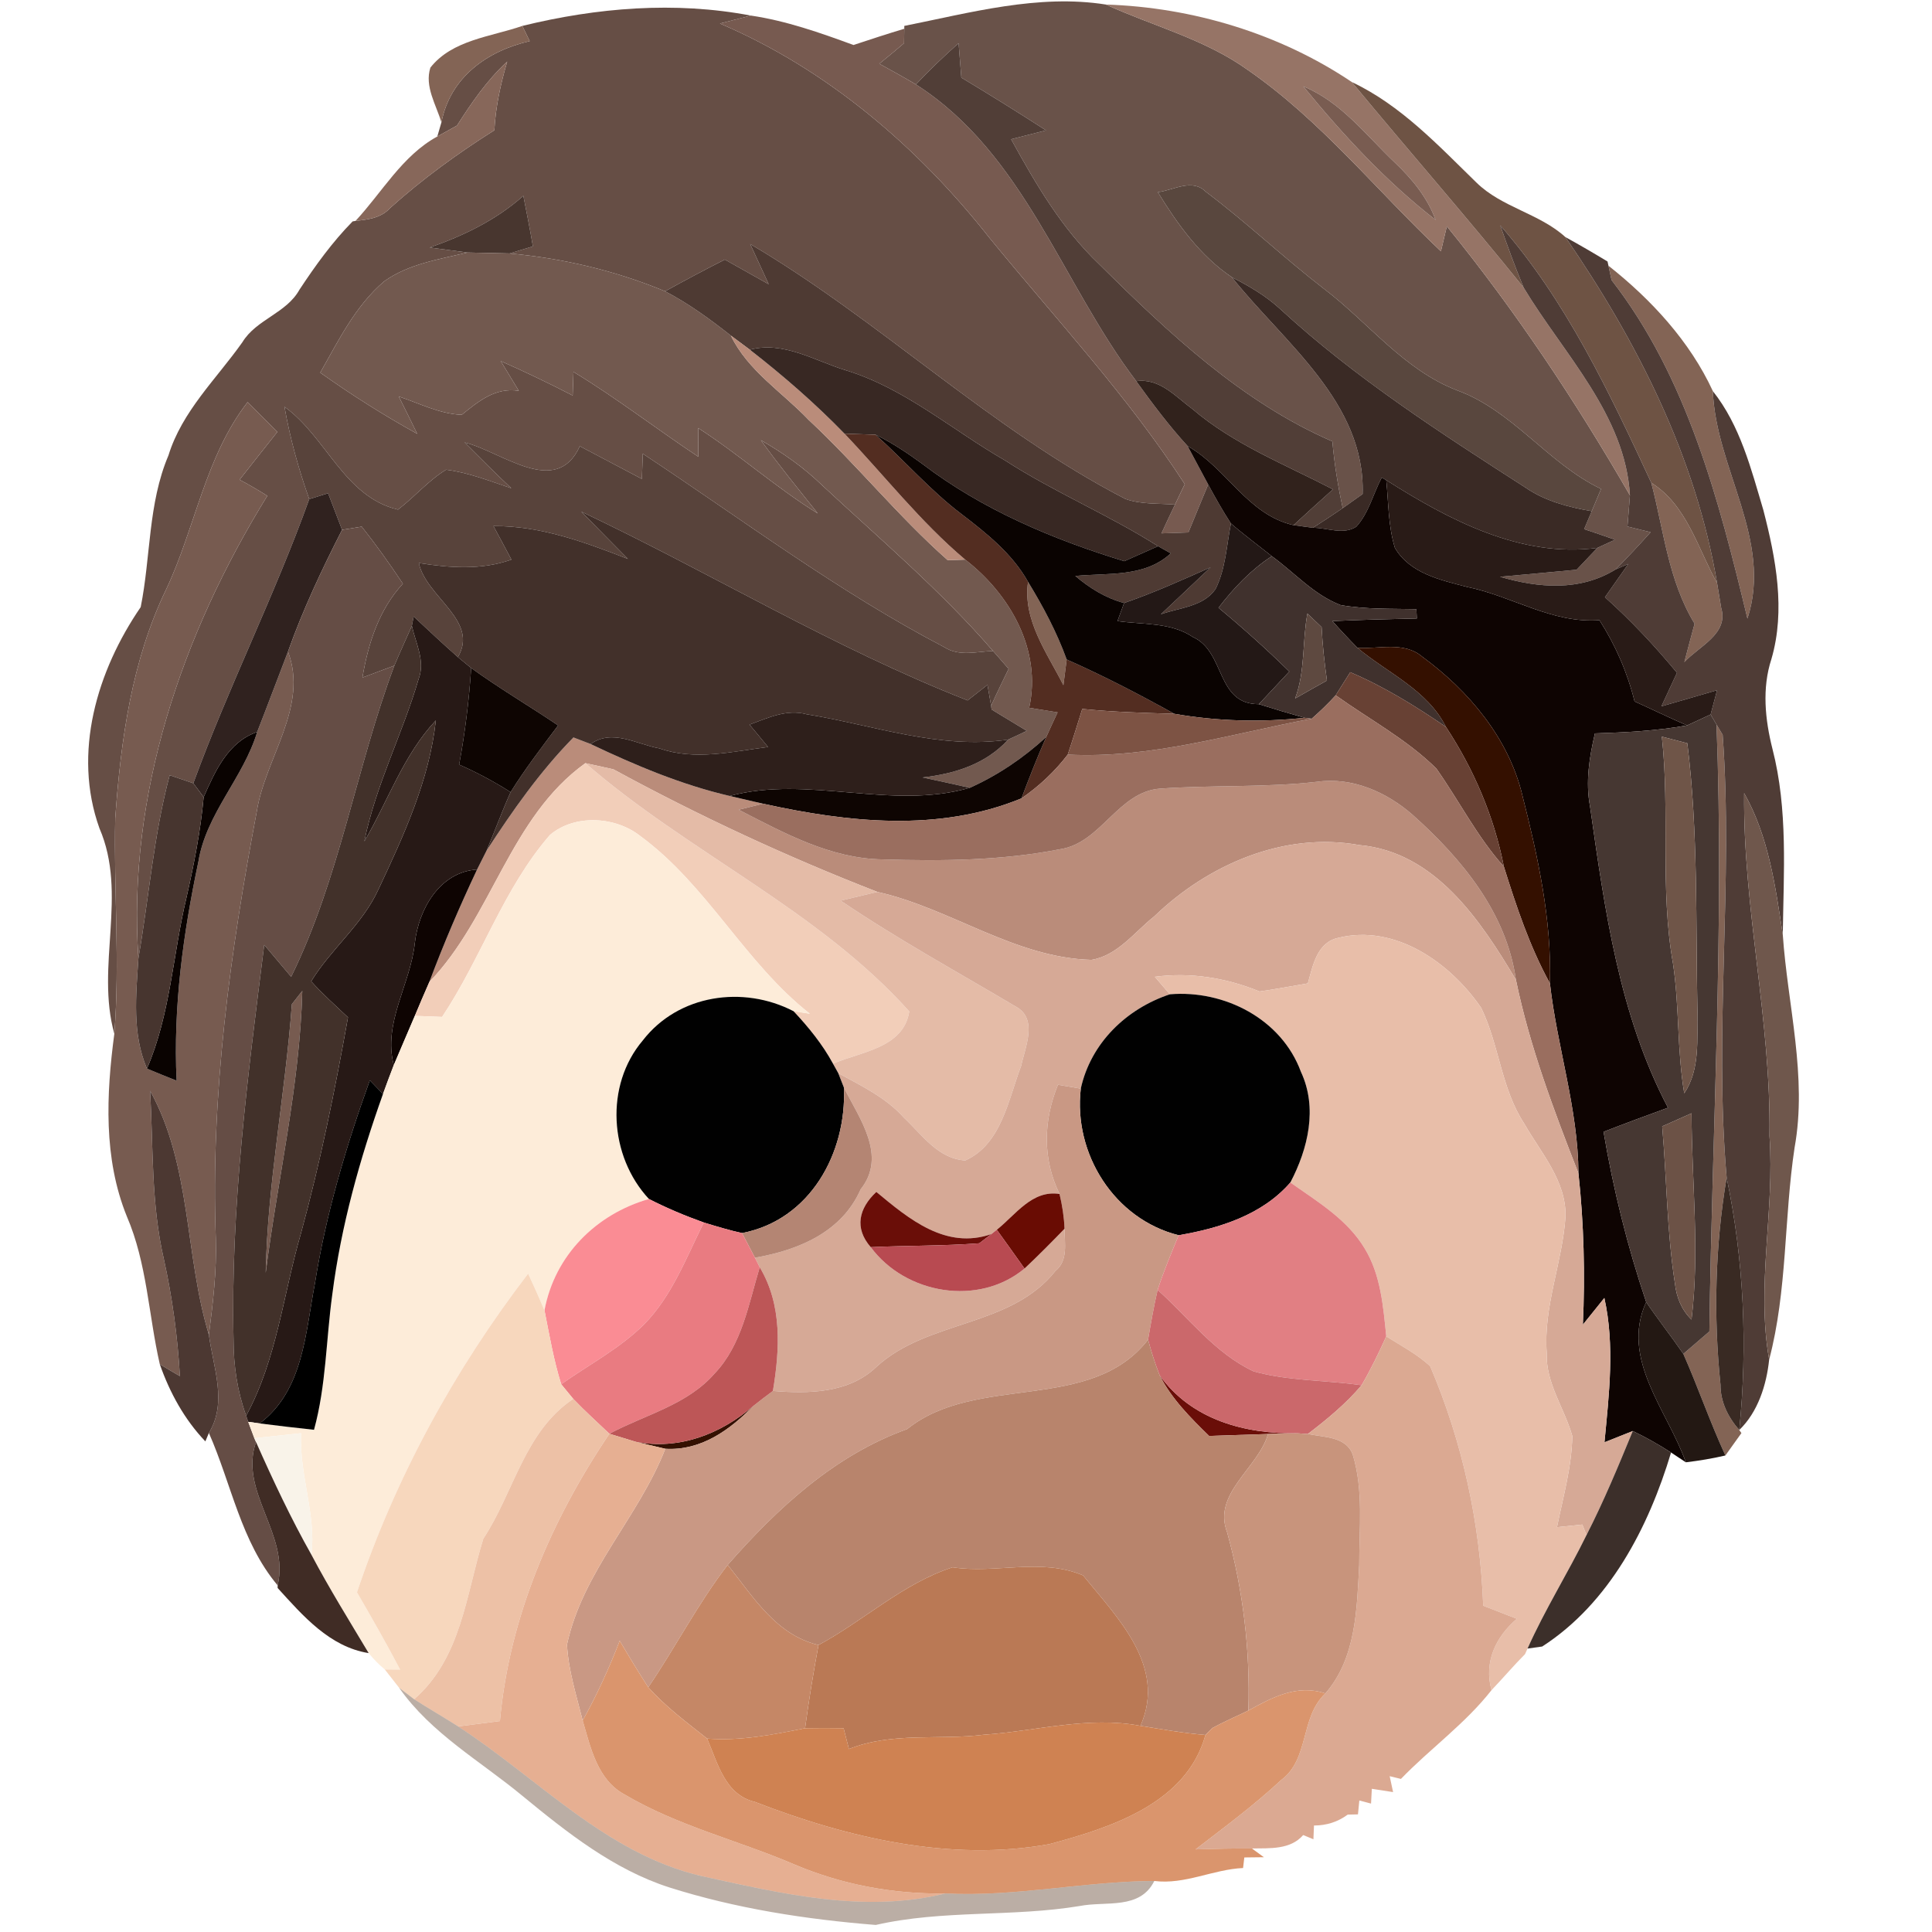 <?xml version="1.0" encoding="UTF-8" ?>
<!DOCTYPE svg PUBLIC "-//W3C//DTD SVG 1.1//EN" "http://www.w3.org/Graphics/SVG/1.1/DTD/svg11.dtd">
<svg width="170pt" height="170pt" viewBox="0 0 170 170" version="1.1" xmlns="http://www.w3.org/2000/svg">
<g id="#664e45ff">
<path fill="#664e45" opacity="1.00" d=" M 45.96 2.28 C 52.52 0.67 59.40 0.10 66.07 1.37 C 65.39 1.54 64.03 1.90 63.35 2.07 C 72.79 6.10 80.78 12.94 87.09 20.96 C 92.91 28.08 99.25 34.87 104.25 42.60 C 104.03 43.05 103.60 43.95 103.39 44.40 C 101.93 44.28 100.41 44.40 99.02 43.90 C 87.14 37.76 77.47 28.23 66.01 21.47 C 66.55 22.65 67.10 23.83 67.64 25.01 C 66.36 24.29 65.07 23.57 63.78 22.84 C 62.01 23.74 60.26 24.67 58.52 25.63 C 54.17 23.82 49.53 22.73 44.84 22.30 C 45.35 22.15 46.37 21.83 46.89 21.68 C 46.64 20.19 46.34 18.71 46.05 17.23 C 43.67 19.35 40.80 20.74 37.81 21.78 C 38.65 21.89 40.31 22.11 41.14 22.22 C 38.64 22.82 35.95 23.22 33.81 24.75 C 31.28 26.90 29.79 29.95 28.18 32.79 C 30.92 34.74 33.77 36.54 36.71 38.17 C 36.17 37.07 35.64 35.98 35.09 34.89 C 36.91 35.49 38.68 36.42 40.63 36.50 C 42.10 35.31 43.60 34.06 45.65 34.39 C 45.11 33.51 44.58 32.64 44.06 31.77 C 46.20 32.71 48.31 33.73 50.39 34.80 C 50.41 34.28 50.44 33.24 50.46 32.72 C 54.25 35.02 57.76 37.74 61.45 40.19 C 61.45 39.56 61.44 38.30 61.43 37.66 C 65.06 40.00 68.29 42.91 71.96 45.18 C 70.27 43.05 68.53 40.94 66.95 38.73 C 68.88 39.84 70.71 41.12 72.31 42.67 C 77.43 47.44 82.80 51.98 87.38 57.28 C 85.95 57.33 84.40 57.79 83.10 56.95 C 73.76 52.07 65.33 45.72 56.56 39.92 C 56.54 40.48 56.50 41.59 56.48 42.14 C 54.66 41.18 52.84 40.22 51.02 39.26 C 48.94 43.85 44.14 39.73 40.88 38.93 C 42.23 40.29 43.59 41.64 44.99 42.96 C 43.10 42.33 41.23 41.58 39.25 41.33 C 37.68 42.29 36.48 43.73 35.02 44.84 C 30.28 43.72 28.72 38.44 25.03 35.79 C 25.52 38.56 26.27 41.27 27.21 43.92 C 24.17 52.39 20.10 60.46 17.01 68.92 C 16.49 68.74 15.45 68.39 14.93 68.21 C 13.52 73.49 13.11 78.95 12.18 84.32 C 11.19 69.91 16.02 55.77 23.52 43.63 C 22.73 43.13 21.91 42.65 21.08 42.21 C 22.19 40.81 23.29 39.40 24.40 38.01 C 23.53 37.13 22.66 36.25 21.79 35.38 C 18.05 40.20 17.19 46.42 14.63 51.84 C 11.59 58.12 10.63 65.12 10.14 72.00 C 10.00 78.32 10.56 84.65 10.06 90.96 C 8.40 85.02 11.26 78.68 8.75 72.88 C 6.37 66.25 8.54 59.02 12.38 53.42 C 13.27 49.02 13.02 44.31 14.82 40.08 C 16.02 36.18 19.04 33.35 21.33 30.11 C 22.55 28.10 25.20 27.57 26.35 25.49 C 27.75 23.37 29.24 21.30 31.03 19.48 L 31.28 19.44 C 32.37 19.32 33.53 19.19 34.32 18.31 C 37.17 15.75 40.27 13.50 43.50 11.46 C 43.61 9.40 44.05 7.39 44.63 5.42 C 42.86 7.05 41.50 9.03 40.21 11.05 C 39.78 11.29 38.92 11.77 38.48 12.01 C 38.57 11.70 38.75 11.08 38.84 10.77 C 39.62 6.80 42.86 4.48 46.61 3.62 C 46.44 3.28 46.12 2.62 45.96 2.28 Z" />
</g>
<g id="#695249ff">
<path fill="#695249" opacity="1.00" d=" M 79.57 2.28 C 85.38 1.12 91.37 -0.54 97.31 0.40 C 101.47 2.30 106.03 3.45 109.79 6.15 C 116.23 10.60 121.14 16.78 126.79 22.11 C 126.92 21.56 127.18 20.46 127.31 19.91 C 133.35 27.34 138.64 35.30 143.42 43.58 C 143.36 44.50 143.27 45.41 143.20 46.33 C 143.71 46.46 144.73 46.71 145.24 46.83 C 144.24 47.94 143.22 49.04 142.17 50.10 C 139.03 52.04 135.39 51.75 131.99 50.75 C 134.24 50.54 136.49 50.35 138.73 50.13 C 139.19 49.65 140.10 48.69 140.55 48.21 C 140.94 48.03 141.72 47.67 142.11 47.49 C 141.21 47.17 140.30 46.86 139.39 46.56 C 139.56 46.17 139.89 45.38 140.06 44.98 C 140.33 44.33 140.61 43.67 140.88 43.02 C 136.20 40.78 133.14 36.15 128.22 34.35 C 123.51 32.54 120.39 28.36 116.47 25.39 C 112.93 22.66 109.68 19.56 106.11 16.88 C 104.90 15.66 103.27 16.74 101.88 16.91 C 103.62 19.74 105.60 22.51 108.40 24.40 C 112.97 30.14 120.15 35.41 119.90 43.47 C 119.46 43.78 118.59 44.40 118.15 44.71 C 117.73 42.77 117.41 40.81 117.24 38.84 C 109.29 35.40 102.80 29.28 96.71 23.24 C 93.43 20.12 91.13 16.18 88.97 12.25 C 89.73 12.06 91.27 11.67 92.04 11.47 C 89.58 9.88 87.10 8.34 84.59 6.83 C 84.51 5.82 84.43 4.81 84.35 3.80 C 83.04 4.96 81.79 6.16 80.59 7.43 C 79.53 6.79 78.44 6.21 77.37 5.61 C 78.10 5.02 78.83 4.42 79.55 3.80 C 79.56 3.49 79.56 2.85 79.57 2.53 L 79.57 2.28 Z" />
</g>
<g id="#967466ff">
<path fill="#967466" opacity="1.00" d=" M 97.31 0.40 C 104.92 0.64 112.62 2.96 118.95 7.22 C 123.96 13.28 129.14 19.19 134.07 25.31 C 137.56 31.12 143.01 36.50 143.42 43.58 C 138.64 35.30 133.35 27.34 127.31 19.91 C 127.18 20.46 126.92 21.56 126.79 22.11 C 121.14 16.78 116.23 10.60 109.79 6.15 C 106.03 3.45 101.47 2.30 97.31 0.40 M 114.68 7.60 C 118.17 11.86 121.97 15.98 126.32 19.35 C 125.59 17.36 124.24 15.73 122.72 14.29 C 120.19 11.89 118.00 8.96 114.68 7.60 Z" />
</g>
<g id="#836455ff">
<path fill="#836455" opacity="1.00" d=" M 37.87 5.95 C 39.80 3.50 43.20 3.24 45.96 2.28 C 46.12 2.62 46.44 3.28 46.61 3.62 C 42.86 4.48 39.62 6.80 38.84 10.77 C 38.38 9.22 37.34 7.61 37.87 5.95 Z" />
<path fill="#836455" opacity="1.00" d=" M 141.80 24.64 C 141.73 24.32 141.59 23.69 141.53 23.38 C 145.29 26.35 148.70 30.04 150.72 34.42 C 150.97 41.22 156.01 47.54 153.76 54.43 C 151.25 44.02 148.49 33.26 141.80 24.64 Z" />
<path fill="#836455" opacity="1.00" d=" M 145.30 42.48 C 148.43 44.45 149.38 48.24 151.09 51.31 C 151.18 51.85 151.36 52.94 151.45 53.49 C 152.13 55.78 149.49 56.86 148.21 58.26 C 148.50 57.13 148.81 56.00 149.11 54.88 C 146.80 51.09 146.40 46.67 145.30 42.48 Z" />
<path fill="#836455" opacity="1.00" d=" M 93.57 60.29 C 92.13 57.44 89.98 54.56 90.46 51.20 C 91.79 53.37 92.99 55.63 93.86 58.03 C 93.79 58.59 93.64 59.72 93.57 60.29 Z" />
<path fill="#836455" opacity="1.00" d=" M 151.04 63.76 L 151.58 64.66 C 152.53 77.63 150.80 90.65 151.93 103.61 C 150.92 109.64 150.76 115.76 151.39 121.84 C 151.38 123.36 152.06 124.71 153.04 125.83 L 153.23 126.10 C 152.88 126.59 152.17 127.58 151.82 128.07 C 150.47 125.14 149.42 122.08 148.12 119.13 C 148.88 118.47 149.65 117.81 150.41 117.16 C 150.65 99.35 151.72 81.57 151.04 63.76 Z" />
</g>
<g id="#775a50ff">
<path fill="#775a50" opacity="1.00" d=" M 63.35 2.07 C 64.03 1.90 65.39 1.54 66.07 1.37 C 69.18 1.83 72.16 2.88 75.10 3.96 C 76.58 3.47 78.07 2.98 79.57 2.53 C 79.56 2.85 79.56 3.49 79.55 3.80 C 78.83 4.42 78.10 5.02 77.37 5.61 C 78.44 6.21 79.53 6.79 80.59 7.43 C 90.12 13.52 93.44 24.93 99.98 33.54 C 101.40 35.51 102.86 37.46 104.50 39.25 C 105.10 40.38 105.70 41.50 106.31 42.63 C 105.73 44.04 105.14 45.44 104.57 46.85 C 103.98 46.87 102.79 46.91 102.20 46.93 C 102.59 46.08 102.98 45.24 103.39 44.40 C 103.60 43.95 104.03 43.05 104.25 42.60 C 99.25 34.87 92.91 28.08 87.09 20.96 C 80.78 12.94 72.79 6.10 63.35 2.07 Z" />
</g>
<g id="#513e37ff">
<path fill="#513e37" opacity="1.00" d=" M 80.59 7.43 C 81.79 6.16 83.04 4.96 84.35 3.80 C 84.43 4.81 84.51 5.82 84.59 6.83 C 87.10 8.34 89.58 9.88 92.04 11.47 C 91.27 11.67 89.73 12.06 88.97 12.25 C 91.13 16.18 93.43 20.12 96.71 23.24 C 102.80 29.28 109.29 35.40 117.24 38.84 C 117.41 40.81 117.73 42.77 118.15 44.71 C 117.29 45.30 116.41 45.88 115.53 46.44 C 115.10 46.38 114.24 46.26 113.82 46.21 C 114.97 45.15 116.12 44.10 117.29 43.06 C 113.08 40.87 108.57 39.11 104.92 35.99 C 103.44 34.90 102.04 33.25 99.98 33.54 C 93.44 24.93 90.12 13.52 80.59 7.43 Z" />
</g>
<g id="#87675afc">
<path fill="#87675a" opacity="1.00" d=" M 40.21 11.05 C 41.50 9.03 42.86 7.05 44.63 5.42 C 44.05 7.39 43.61 9.40 43.50 11.46 C 40.27 13.50 37.17 15.75 34.32 18.31 C 33.53 19.19 32.37 19.32 31.28 19.44 C 33.62 16.93 35.39 13.70 38.48 12.01 C 38.92 11.77 39.78 11.29 40.21 11.05 Z" />
</g>
<g id="#795c51ff">
<path fill="#795c51" opacity="1.00" d=" M 114.68 7.60 C 118.00 8.96 120.19 11.89 122.72 14.29 C 124.24 15.73 125.59 17.36 126.32 19.35 C 121.97 15.98 118.17 11.86 114.68 7.60 Z" />
</g>
<g id="#6e5344ff">
<path fill="#6e5344" opacity="1.00" d=" M 118.95 7.22 C 123.27 9.26 126.56 12.80 129.92 16.07 C 132.14 18.25 135.45 18.78 137.74 20.86 C 144.05 30.03 149.23 40.23 151.09 51.31 C 149.38 48.24 148.43 44.45 145.30 42.48 C 141.62 34.55 137.81 26.45 132.01 19.83 C 132.65 21.67 133.32 23.51 134.07 25.31 C 129.14 19.19 123.96 13.28 118.95 7.22 Z" />
</g>
<g id="#59473eff">
<path fill="#59473e" opacity="1.00" d=" M 101.88 16.91 C 103.27 16.74 104.90 15.66 106.11 16.88 C 109.68 19.56 112.93 22.66 116.47 25.39 C 120.39 28.36 123.51 32.54 128.22 34.35 C 133.14 36.15 136.20 40.78 140.88 43.02 C 140.61 43.67 140.33 44.33 140.06 44.98 C 138.02 44.63 135.97 44.10 134.24 42.91 C 126.78 38.11 119.25 33.27 112.70 27.24 C 111.43 26.06 109.94 25.18 108.40 24.40 C 105.60 22.51 103.62 19.74 101.88 16.91 Z" />
</g>
<g id="#48362fff">
<path fill="#48362f" opacity="1.00" d=" M 37.81 21.78 C 40.80 20.74 43.67 19.35 46.05 17.23 C 46.34 18.71 46.64 20.19 46.89 21.68 C 46.37 21.83 45.35 22.15 44.84 22.30 C 43.61 22.28 42.37 22.25 41.14 22.22 C 40.31 22.11 38.65 21.89 37.81 21.78 Z" />
</g>
<g id="#4f3c36ff">
<path fill="#4f3c36" opacity="1.00" d=" M 132.01 19.83 C 137.81 26.45 141.62 34.55 145.30 42.48 C 146.40 46.67 146.80 51.09 149.11 54.88 C 148.81 56.00 148.50 57.13 148.21 58.26 C 149.49 56.86 152.13 55.78 151.45 53.49 C 151.36 52.94 151.18 51.85 151.09 51.31 C 149.23 40.23 144.05 30.03 137.74 20.86 C 138.99 21.55 140.23 22.27 141.45 23.01 L 141.53 23.38 C 141.59 23.69 141.73 24.32 141.80 24.64 C 148.49 33.26 151.25 44.02 153.76 54.43 C 156.01 47.54 150.97 41.22 150.72 34.42 C 153.12 37.44 154.08 41.25 155.16 44.88 C 156.26 49.13 157.13 53.68 155.87 57.99 C 155.03 60.56 155.31 63.31 155.96 65.89 C 157.34 71.23 156.94 76.79 156.87 82.24 C 156.22 77.99 155.63 73.60 153.47 69.79 C 153.36 79.90 155.85 89.83 155.70 99.95 C 156.17 106.52 154.52 113.10 155.67 119.64 C 155.44 121.85 154.69 124.24 153.04 125.83 C 153.79 118.43 153.45 110.89 151.93 103.61 C 150.80 90.65 152.53 77.63 151.58 64.66 L 151.04 63.76 C 150.91 63.54 150.65 63.09 150.52 62.87 C 150.66 62.34 150.95 61.27 151.09 60.73 C 149.46 61.21 147.83 61.68 146.19 62.15 C 146.64 61.17 147.10 60.19 147.56 59.20 C 145.61 56.84 143.51 54.60 141.22 52.55 C 141.91 51.58 142.59 50.60 143.28 49.62 L 142.17 50.10 C 143.22 49.04 144.24 47.94 145.24 46.83 C 144.73 46.71 143.71 46.46 143.20 46.33 C 143.27 45.41 143.36 44.50 143.42 43.58 C 143.01 36.50 137.56 31.12 134.07 25.31 C 133.32 23.51 132.65 21.67 132.01 19.83 Z" />
</g>
<g id="#72594fff">
<path fill="#72594f" opacity="1.00" d=" M 41.14 22.22 C 42.37 22.25 43.61 22.28 44.84 22.30 C 49.53 22.73 54.17 23.82 58.52 25.63 C 60.60 26.71 62.48 28.09 64.31 29.53 C 65.81 32.63 68.85 34.52 71.16 36.95 C 75.40 40.90 79.05 45.45 83.39 49.29 L 84.93 49.24 C 88.87 52.29 91.68 57.19 90.56 62.28 C 91.39 62.41 92.22 62.54 93.06 62.68 C 92.72 63.40 92.39 64.12 92.06 64.85 C 90.07 66.68 87.81 68.21 85.34 69.32 C 83.95 69.01 82.57 68.70 81.18 68.41 C 84.00 68.09 86.74 67.24 88.71 65.08 C 89.12 64.89 89.94 64.51 90.35 64.31 C 89.32 63.68 88.28 63.06 87.25 62.43 L 87.21 62.10 C 87.70 61.00 88.23 59.93 88.75 58.85 C 88.29 58.32 87.84 57.80 87.38 57.28 C 82.80 51.98 77.43 47.44 72.31 42.67 C 70.71 41.12 68.88 39.84 66.95 38.73 C 68.53 40.94 70.27 43.05 71.96 45.18 C 68.29 42.91 65.06 40.00 61.43 37.66 C 61.44 38.30 61.45 39.56 61.45 40.19 C 57.76 37.74 54.25 35.02 50.46 32.72 C 50.44 33.24 50.41 34.28 50.39 34.80 C 48.31 33.73 46.20 32.71 44.06 31.77 C 44.58 32.64 45.11 33.51 45.65 34.39 C 43.60 34.06 42.10 35.31 40.63 36.50 C 38.68 36.42 36.91 35.49 35.09 34.89 C 35.64 35.98 36.17 37.07 36.71 38.17 C 33.77 36.54 30.92 34.74 28.18 32.79 C 29.79 29.95 31.28 26.90 33.81 24.75 C 35.95 23.22 38.64 22.82 41.14 22.22 Z" />
</g>
<g id="#4e3a33ff">
<path fill="#4e3a33" opacity="1.00" d=" M 66.01 21.47 C 77.47 28.23 87.14 37.76 99.02 43.90 C 100.41 44.40 101.93 44.28 103.39 44.40 C 102.98 45.24 102.59 46.08 102.20 46.93 C 102.79 46.91 103.98 46.87 104.57 46.85 C 105.14 45.44 105.73 44.04 106.31 42.63 C 106.94 43.80 107.59 44.95 108.31 46.06 C 107.93 47.99 107.85 50.04 106.96 51.83 C 105.88 53.39 103.80 53.46 102.15 54.05 C 103.61 52.67 105.07 51.30 106.52 49.92 C 104.01 51.04 101.50 52.17 98.91 53.06 C 97.29 52.63 95.88 51.75 94.62 50.68 C 97.50 50.40 100.72 50.82 103.02 48.69 C 102.74 48.53 102.18 48.22 101.90 48.06 C 97.55 45.30 92.76 43.31 88.43 40.51 C 83.78 37.84 79.63 34.17 74.42 32.58 C 71.67 31.74 68.95 29.99 65.98 30.77 C 65.56 30.46 64.73 29.84 64.31 29.53 C 62.48 28.09 60.60 26.71 58.52 25.63 C 60.26 24.67 62.01 23.74 63.78 22.84 C 65.07 23.57 66.36 24.29 67.64 25.01 C 67.10 23.83 66.55 22.65 66.01 21.47 Z" />
</g>
<g id="#3a2a25ff">
<path fill="#3a2a25" opacity="1.00" d=" M 108.40 24.40 C 109.94 25.18 111.43 26.06 112.70 27.24 C 119.25 33.27 126.78 38.11 134.24 42.91 C 135.97 44.10 138.02 44.63 140.06 44.98 C 139.89 45.38 139.56 46.17 139.39 46.56 C 140.30 46.86 141.21 47.17 142.11 47.49 C 141.72 47.67 140.94 48.03 140.55 48.21 C 133.83 49.11 127.48 45.74 121.98 42.25 L 121.58 42.02 C 120.83 43.45 120.45 45.12 119.35 46.34 C 118.21 47.10 116.78 46.43 115.53 46.44 C 116.41 45.88 117.29 45.30 118.15 44.71 C 118.59 44.40 119.46 43.78 119.90 43.47 C 120.15 35.41 112.97 30.14 108.40 24.40 Z" />
</g>
<g id="#ba8c7aff">
<path fill="#ba8c7a" opacity="1.00" d=" M 71.16 36.95 C 68.85 34.52 65.81 32.63 64.31 29.53 C 64.73 29.84 65.56 30.46 65.98 30.77 C 68.91 33.05 71.72 35.49 74.31 38.16 C 77.84 41.86 81.00 45.93 84.93 49.24 L 83.39 49.29 C 79.05 45.45 75.40 40.90 71.16 36.95 Z" />
<path fill="#ba8c7a" opacity="1.00" d=" M 42.81 74.86 C 45.09 71.35 47.51 67.89 50.46 64.89 C 50.84 65.04 51.59 65.33 51.97 65.47 C 55.91 67.34 59.95 69.05 64.21 70.04 C 64.94 70.21 66.41 70.55 67.14 70.72 C 66.61 70.85 65.54 71.12 65.00 71.25 C 68.97 73.29 73.09 75.56 77.67 75.62 C 82.88 75.78 88.16 75.73 93.30 74.72 C 96.90 74.16 98.39 69.65 102.10 69.39 C 106.69 69.07 111.31 69.31 115.89 68.79 C 118.97 68.35 122.00 69.69 124.29 71.69 C 128.60 75.54 132.56 80.30 133.39 86.22 C 130.28 80.99 126.27 74.96 119.62 74.36 C 112.99 73.16 106.30 76.07 101.57 80.63 C 99.84 82.00 98.33 84.09 96.04 84.46 C 89.27 84.28 83.66 79.93 77.20 78.48 C 69.25 75.39 61.46 71.77 53.97 67.69 C 53.35 67.56 52.13 67.29 51.51 67.15 C 44.84 71.94 43.31 80.67 37.78 86.40 C 39.04 83.04 40.45 79.75 41.98 76.51 C 42.25 75.96 42.53 75.41 42.81 74.86 Z" />
</g>
<g id="#382823ff">
<path fill="#382823" opacity="1.00" d=" M 65.98 30.77 C 68.95 29.99 71.67 31.74 74.42 32.58 C 79.63 34.17 83.78 37.84 88.43 40.51 C 92.76 43.31 97.55 45.30 101.90 48.06 C 101.16 48.39 99.67 49.05 98.93 49.38 C 92.63 47.46 86.43 44.84 81.17 40.83 C 79.86 39.87 78.50 38.96 77.04 38.25 C 76.36 38.23 74.99 38.18 74.31 38.16 C 71.72 35.49 68.91 33.05 65.98 30.77 Z" />
</g>
<g id="#31221cff">
<path fill="#31221c" opacity="1.00" d=" M 99.98 33.54 C 102.04 33.25 103.44 34.90 104.92 35.99 C 108.57 39.11 113.08 40.87 117.29 43.06 C 116.12 44.10 114.97 45.15 113.82 46.21 C 109.75 45.28 107.93 41.18 104.50 39.25 C 102.86 37.46 101.40 35.51 99.98 33.54 Z" />
</g>
<g id="#775b50ff">
<path fill="#775b50" opacity="1.00" d=" M 14.63 51.84 C 17.19 46.42 18.05 40.20 21.79 35.38 C 22.66 36.25 23.53 37.13 24.40 38.01 C 23.29 39.40 22.19 40.81 21.08 42.21 C 21.91 42.65 22.73 43.13 23.52 43.63 C 16.02 55.77 11.19 69.91 12.18 84.32 C 11.97 87.56 11.61 90.95 12.93 94.03 C 13.80 94.40 14.67 94.74 15.54 95.09 C 15.23 88.60 16.12 82.14 17.46 75.80 C 18.15 71.58 21.41 68.45 22.63 64.41 C 23.55 62.06 24.43 59.70 25.34 57.34 C 27.17 62.18 23.35 66.68 22.60 71.37 C 20.26 83.75 18.52 96.35 18.99 108.98 C 19.08 111.82 18.74 114.64 18.38 117.45 C 16.24 110.38 16.86 102.59 13.21 95.98 C 13.49 100.93 13.29 105.94 14.42 110.80 C 15.17 114.19 15.63 117.63 15.83 121.09 C 15.38 120.83 14.50 120.31 14.06 120.04 C 13.07 115.71 12.94 111.16 11.16 107.03 C 9.09 101.92 9.35 96.31 10.06 90.96 C 10.56 84.65 10.00 78.32 10.14 72.00 C 10.63 65.12 11.59 58.12 14.63 51.84 Z" />
<path fill="#775b50" opacity="1.00" d=" M 25.68 88.36 C 25.91 88.07 26.37 87.48 26.60 87.19 C 26.38 95.54 24.43 103.73 23.38 112.00 C 23.54 104.07 25.11 96.26 25.68 88.36 Z" />
</g>
<g id="#58433bff">
<path fill="#58433b" opacity="1.00" d=" M 25.03 35.79 C 28.72 38.44 30.28 43.72 35.02 44.84 C 36.48 43.73 37.68 42.29 39.25 41.33 C 41.23 41.58 43.10 42.33 44.99 42.96 C 43.59 41.64 42.23 40.29 40.88 38.93 C 44.14 39.73 48.94 43.85 51.02 39.26 C 52.84 40.22 54.66 41.18 56.48 42.14 C 56.50 41.59 56.54 40.48 56.56 39.92 C 65.33 45.72 73.76 52.07 83.10 56.95 C 84.40 57.79 85.95 57.33 87.38 57.28 C 87.84 57.80 88.29 58.32 88.75 58.85 C 88.23 59.93 87.70 61.00 87.21 62.10 C 87.13 61.64 86.97 60.72 86.89 60.26 C 86.31 60.72 85.72 61.17 85.14 61.63 C 73.38 57.02 62.54 50.41 51.15 45.02 C 52.51 46.41 53.88 47.79 55.25 49.18 C 51.45 47.70 47.56 46.26 43.42 46.29 C 43.95 47.27 44.48 48.25 45.00 49.24 C 42.36 50.18 39.57 49.97 36.85 49.54 C 37.52 52.58 42.18 54.60 40.29 57.82 C 38.97 56.66 37.69 55.45 36.40 54.25 C 36.36 54.45 36.28 54.86 36.24 55.07 C 35.73 56.24 35.19 57.39 34.70 58.57 C 33.77 58.92 32.83 59.27 31.89 59.62 C 32.40 56.61 33.34 53.65 35.45 51.36 C 34.31 49.64 33.11 47.96 31.83 46.34 C 31.39 46.41 30.53 46.55 30.10 46.62 C 29.69 45.55 29.28 44.48 28.87 43.40 C 28.45 43.53 27.63 43.79 27.21 43.92 C 26.27 41.27 25.52 38.56 25.03 35.79 Z" />
</g>
<g id="#532d21ff">
<path fill="#532d21" opacity="1.00" d=" M 74.31 38.16 C 74.99 38.18 76.36 38.23 77.04 38.25 C 79.60 40.53 81.85 43.15 84.60 45.23 C 86.82 46.93 89.07 48.72 90.46 51.20 C 89.98 54.56 92.13 57.44 93.57 60.29 C 93.64 59.72 93.79 58.59 93.86 58.03 C 97.09 59.46 100.24 61.09 103.33 62.81 C 100.63 62.73 97.92 62.65 95.23 62.38 C 94.81 63.72 94.40 65.07 93.95 66.40 C 92.81 67.89 91.43 69.18 89.88 70.25 C 90.57 68.43 91.27 66.62 92.06 64.85 C 92.39 64.12 92.72 63.40 93.06 62.68 C 92.22 62.54 91.39 62.41 90.56 62.28 C 91.68 57.19 88.87 52.29 84.93 49.24 C 81.00 45.93 77.84 41.86 74.31 38.16 Z" />
</g>
<g id="#0a0301ff">
<path fill="#0a0301" opacity="1.00" d=" M 77.04 38.25 C 78.50 38.96 79.86 39.87 81.17 40.83 C 86.43 44.84 92.63 47.46 98.93 49.38 C 99.67 49.05 101.16 48.39 101.90 48.06 C 102.18 48.22 102.74 48.53 103.02 48.69 C 100.72 50.82 97.50 50.40 94.62 50.68 C 95.88 51.75 97.29 52.63 98.91 53.06 C 98.76 53.46 98.47 54.25 98.33 54.65 C 100.55 54.97 103.02 54.74 104.96 56.05 C 107.85 57.35 106.97 61.97 110.77 61.96 C 112.10 62.38 113.44 62.78 114.79 63.16 C 110.97 63.57 107.12 63.47 103.33 62.81 C 100.24 61.09 97.09 59.46 93.86 58.03 C 92.99 55.63 91.79 53.37 90.46 51.20 C 89.07 48.72 86.82 46.93 84.60 45.23 C 81.85 43.15 79.60 40.53 77.04 38.25 Z" />
<path fill="#0a0301" opacity="1.00" d=" M 17.92 70.14 C 18.92 67.86 20.08 65.27 22.63 64.41 C 21.41 68.45 18.15 71.58 17.46 75.80 C 16.12 82.14 15.23 88.60 15.54 95.09 C 14.67 94.74 13.80 94.40 12.93 94.03 C 15.00 89.25 15.21 83.98 16.41 78.97 C 17.07 76.06 17.65 73.12 17.92 70.14 Z" />
</g>
<g id="#0e0402ff">
<path fill="#0e0402" opacity="1.00" d=" M 104.50 39.25 C 107.93 41.18 109.75 45.28 113.82 46.21 C 114.24 46.26 115.10 46.38 115.53 46.44 C 116.78 46.43 118.21 47.10 119.35 46.34 C 120.45 45.12 120.83 43.45 121.58 42.02 L 121.98 42.25 C 122.18 44.24 122.15 46.28 122.74 48.21 C 124.06 50.46 126.77 51.04 129.11 51.65 C 133.05 52.45 136.58 54.88 140.74 54.57 C 142.15 56.77 143.20 59.18 143.83 61.72 C 145.37 62.41 146.89 63.16 148.45 63.83 C 145.77 64.31 143.05 64.45 140.34 64.53 C 139.85 66.64 139.50 68.80 139.91 70.96 C 141.20 79.99 142.46 89.29 146.77 97.47 C 144.87 98.16 142.98 98.86 141.10 99.59 C 141.96 104.67 143.20 109.68 144.85 114.57 C 142.55 119.60 146.74 124.13 148.34 128.67 L 147.04 127.81 C 145.95 127.11 144.83 126.47 143.67 125.92 C 143.05 126.17 141.80 126.66 141.18 126.91 C 141.58 122.69 142.10 118.40 141.17 114.21 C 140.70 114.80 139.75 115.98 139.28 116.56 C 139.48 112.15 139.37 107.66 138.89 103.24 C 138.86 97.56 137.01 92.13 136.38 86.53 C 136.54 80.92 135.33 75.41 133.96 70.00 C 132.76 64.97 129.25 60.79 125.14 57.78 C 123.55 56.42 121.33 57.12 119.45 57.01 C 118.69 56.24 117.96 55.46 117.24 54.65 C 119.72 54.54 122.19 54.47 124.67 54.42 C 124.66 54.22 124.64 53.81 124.63 53.60 C 122.41 53.55 120.16 53.63 117.96 53.24 C 115.62 52.35 113.91 50.39 111.91 48.94 C 110.71 47.98 109.47 47.07 108.31 46.06 C 107.59 44.95 106.94 43.80 106.31 42.63 C 105.70 41.50 105.10 40.38 104.50 39.25 Z" />
<path fill="#0e0402" opacity="1.00" d=" M 36.50 82.98 C 36.84 80.01 38.68 76.73 41.98 76.51 C 40.45 79.75 39.04 83.04 37.78 86.40 C 37.34 87.39 36.92 88.39 36.50 89.39 C 35.89 90.83 35.26 92.27 34.65 93.72 C 33.67 90.02 36.12 86.61 36.50 82.98 Z" />
</g>
<g id="#291b17ff">
<path fill="#291b17" opacity="1.00" d=" M 121.98 42.25 C 127.48 45.74 133.83 49.11 140.55 48.21 C 140.10 48.69 139.19 49.65 138.73 50.13 C 136.49 50.35 134.24 50.54 131.99 50.75 C 135.39 51.75 139.03 52.04 142.17 50.10 L 143.28 49.62 C 142.59 50.60 141.91 51.58 141.22 52.55 C 143.51 54.60 145.61 56.84 147.56 59.20 C 147.10 60.19 146.64 61.17 146.19 62.15 C 147.83 61.68 149.46 61.21 151.09 60.73 C 150.95 61.27 150.66 62.34 150.52 62.87 C 150.00 63.11 148.97 63.59 148.45 63.83 C 146.89 63.16 145.37 62.41 143.83 61.72 C 143.20 59.18 142.15 56.77 140.74 54.57 C 136.58 54.88 133.05 52.45 129.11 51.65 C 126.77 51.04 124.06 50.46 122.74 48.21 C 122.15 46.28 122.18 44.24 121.98 42.25 Z" />
</g>
<g id="#30221fff">
<path fill="#30221f" opacity="1.00" d=" M 27.21 43.92 C 27.63 43.79 28.45 43.53 28.87 43.40 C 29.28 44.48 29.69 45.55 30.10 46.62 C 28.32 50.11 26.65 53.65 25.34 57.34 C 24.43 59.70 23.55 62.06 22.63 64.41 C 20.08 65.27 18.92 67.86 17.92 70.14 C 17.69 69.83 17.24 69.23 17.01 68.92 C 20.10 60.46 24.17 52.39 27.21 43.92 Z" />
</g>
<g id="#42302aff">
<path fill="#42302a" opacity="1.00" d=" M 51.15 45.02 C 62.54 50.41 73.38 57.02 85.14 61.63 C 85.72 61.17 86.31 60.72 86.89 60.26 C 86.97 60.72 87.13 61.64 87.21 62.10 L 87.25 62.43 C 88.28 63.06 89.32 63.68 90.35 64.31 C 89.94 64.51 89.12 64.89 88.71 65.08 C 82.67 65.97 76.86 63.80 70.98 62.85 C 69.22 62.37 67.57 63.17 65.95 63.76 C 66.50 64.41 67.04 65.07 67.58 65.73 C 64.42 66.13 61.14 66.95 58.02 65.85 C 56.04 65.50 53.88 64.10 51.97 65.47 C 51.59 65.33 50.84 65.04 50.46 64.89 C 47.51 67.89 45.09 71.35 42.81 74.86 C 43.53 73.14 44.17 71.40 44.93 69.70 C 46.20 67.66 47.67 65.75 49.11 63.83 C 46.57 62.12 43.94 60.57 41.46 58.78 C 41.16 58.54 40.58 58.06 40.29 57.82 C 42.18 54.60 37.52 52.58 36.85 49.54 C 39.57 49.97 42.36 50.18 45.00 49.24 C 44.48 48.25 43.95 47.27 43.42 46.29 C 47.56 46.26 51.45 47.70 55.25 49.18 C 53.88 47.79 52.51 46.41 51.15 45.02 Z" />
</g>
<g id="#654d45ff">
<path fill="#654d45" opacity="1.00" d=" M 30.10 46.62 C 30.53 46.55 31.39 46.41 31.83 46.34 C 33.11 47.96 34.31 49.64 35.45 51.36 C 33.34 53.65 32.40 56.61 31.89 59.62 C 32.83 59.27 33.77 58.92 34.70 58.57 C 31.33 67.58 29.90 77.26 25.62 85.95 C 24.83 85.01 24.04 84.08 23.25 83.14 C 21.80 94.68 20.28 106.28 20.55 117.93 C 20.55 120.19 20.89 122.45 21.66 124.57 L 21.84 125.11 C 21.98 125.47 22.25 126.19 22.38 126.55 L 22.53 126.89 C 20.99 131.22 25.50 135.00 24.43 139.50 C 21.19 135.64 20.37 130.58 18.38 126.09 C 20.03 123.40 18.76 120.31 18.38 117.45 C 18.74 114.64 19.08 111.82 18.99 108.98 C 18.52 96.35 20.26 83.75 22.60 71.37 C 23.35 66.68 27.17 62.18 25.34 57.34 C 26.65 53.65 28.32 50.11 30.10 46.62 Z" />
</g>
<g id="#231816ff">
<path fill="#231816" opacity="1.00" d=" M 108.31 46.06 C 109.47 47.07 110.71 47.98 111.91 48.94 C 110.07 50.14 108.55 51.74 107.22 53.48 C 109.37 55.26 111.45 57.13 113.45 59.09 C 112.56 60.04 111.66 61.00 110.77 61.96 C 106.97 61.97 107.85 57.35 104.96 56.05 C 103.02 54.74 100.55 54.97 98.33 54.65 C 98.47 54.25 98.76 53.46 98.91 53.06 C 101.50 52.17 104.01 51.04 106.52 49.92 C 105.07 51.30 103.61 52.67 102.15 54.05 C 103.80 53.46 105.88 53.39 106.96 51.83 C 107.85 50.04 107.93 47.99 108.31 46.06 Z" />
</g>
<g id="#40312dff">
<path fill="#40312d" opacity="1.00" d=" M 107.22 53.48 C 108.55 51.74 110.07 50.14 111.91 48.94 C 113.91 50.39 115.62 52.35 117.96 53.24 C 120.16 53.63 122.41 53.55 124.63 53.60 C 124.64 53.81 124.66 54.22 124.67 54.42 C 122.19 54.47 119.72 54.54 117.24 54.65 C 117.96 55.46 118.69 56.24 119.45 57.01 C 122.12 59.24 125.59 60.70 127.23 63.96 C 124.56 62.14 121.80 60.42 118.81 59.15 C 118.49 59.66 117.85 60.67 117.53 61.18 C 116.87 61.91 116.16 62.59 115.42 63.24 L 114.79 63.16 C 113.44 62.78 112.10 62.38 110.77 61.96 C 111.66 61.00 112.56 60.04 113.45 59.09 C 111.45 57.13 109.37 55.26 107.22 53.48 M 115.04 53.99 C 114.58 56.47 114.86 59.07 113.96 61.46 C 114.89 60.93 115.82 60.40 116.76 59.88 C 116.54 58.32 116.37 56.75 116.29 55.18 C 115.98 54.88 115.35 54.29 115.04 53.99 Z" />
</g>
<g id="#271916ff">
<path fill="#271916" opacity="1.00" d=" M 36.40 54.25 C 37.69 55.45 38.97 56.66 40.29 57.82 C 40.58 58.06 41.16 58.54 41.46 58.78 C 41.27 61.63 40.92 64.47 40.40 67.28 C 41.97 67.97 43.48 68.78 44.93 69.70 C 44.17 71.40 43.53 73.14 42.81 74.86 C 42.53 75.41 42.25 75.96 41.98 76.51 C 38.68 76.73 36.84 80.01 36.50 82.98 C 36.12 86.61 33.67 90.02 34.65 93.72 C 34.32 94.56 34.01 95.41 33.70 96.26 C 33.41 95.96 32.83 95.36 32.54 95.06 C 30.45 100.87 28.68 106.82 27.71 112.93 C 26.87 117.27 26.71 122.34 22.85 125.25 L 21.84 125.11 L 21.66 124.57 C 24.37 119.59 24.92 113.89 26.48 108.53 C 28.19 102.27 29.48 95.90 30.62 89.52 C 29.52 88.48 28.39 87.47 27.38 86.35 C 29.12 83.50 31.88 81.36 33.29 78.28 C 35.52 73.53 37.78 68.65 38.35 63.39 C 35.49 66.44 34.15 70.47 32.06 74.03 C 33.06 69.08 35.42 64.58 36.83 59.76 C 37.44 58.17 36.58 56.60 36.24 55.07 C 36.28 54.86 36.36 54.45 36.40 54.25 Z" />
</g>
<g id="#5e4940ff">
<path fill="#5e4940" opacity="1.00" d=" M 115.04 53.99 C 115.35 54.29 115.98 54.88 116.29 55.18 C 116.37 56.75 116.54 58.32 116.76 59.88 C 115.82 60.40 114.89 60.93 113.96 61.46 C 114.86 59.07 114.58 56.47 115.04 53.99 Z" />
</g>
<g id="#42312aff">
<path fill="#42312a" opacity="1.00" d=" M 34.70 58.57 C 35.19 57.39 35.73 56.24 36.24 55.07 C 36.58 56.60 37.44 58.17 36.83 59.76 C 35.42 64.58 33.06 69.08 32.06 74.03 C 34.15 70.47 35.49 66.44 38.35 63.39 C 37.78 68.65 35.52 73.53 33.29 78.28 C 31.88 81.36 29.12 83.50 27.38 86.35 C 28.39 87.47 29.52 88.48 30.62 89.52 C 29.48 95.90 28.19 102.27 26.48 108.53 C 24.92 113.89 24.37 119.59 21.66 124.57 C 20.89 122.45 20.55 120.19 20.55 117.93 C 20.28 106.28 21.80 94.68 23.25 83.14 C 24.04 84.08 24.83 85.01 25.62 85.95 C 29.90 77.26 31.33 67.58 34.70 58.57 M 25.68 88.36 C 25.11 96.26 23.54 104.07 23.38 112.00 C 24.43 103.73 26.38 95.54 26.60 87.19 C 26.37 87.48 25.91 88.07 25.68 88.36 Z" />
</g>
<g id="#341000ff">
<path fill="#341000" opacity="1.00" d=" M 119.45 57.01 C 121.33 57.12 123.55 56.42 125.14 57.78 C 129.25 60.79 132.76 64.97 133.96 70.00 C 135.33 75.41 136.54 80.92 136.38 86.53 C 134.60 83.29 133.43 79.77 132.33 76.26 C 131.47 71.86 129.69 67.70 127.23 63.96 C 125.59 60.70 122.12 59.24 119.45 57.01 Z" />
<path fill="#341000" opacity="1.00" d=" M 55.95 126.87 C 59.78 127.60 63.41 126.19 66.29 123.71 C 64.21 125.83 61.69 127.67 58.54 127.48 C 57.89 127.33 56.60 127.02 55.95 126.87 Z" />
</g>
<g id="#0e0502ff">
<path fill="#0e0502" opacity="1.00" d=" M 41.46 58.78 C 43.94 60.57 46.57 62.12 49.11 63.83 C 47.67 65.75 46.20 67.66 44.93 69.70 C 43.48 68.78 41.97 67.97 40.40 67.28 C 40.92 64.47 41.27 61.63 41.46 58.78 Z" />
<path fill="#0e0502" opacity="1.00" d=" M 85.34 69.32 C 87.81 68.21 90.07 66.68 92.06 64.85 C 91.27 66.62 90.57 68.43 89.88 70.25 C 82.60 73.24 74.62 72.37 67.14 70.72 C 66.41 70.55 64.94 70.21 64.21 70.04 C 71.11 68.18 78.37 71.32 85.34 69.32 Z" />
</g>
<g id="#684134ff">
<path fill="#684134" opacity="1.00" d=" M 118.81 59.15 C 121.80 60.42 124.56 62.14 127.23 63.96 C 129.69 67.70 131.47 71.86 132.33 76.26 C 129.98 73.64 128.40 70.48 126.39 67.63 C 123.78 65.05 120.49 63.30 117.53 61.18 C 117.85 60.67 118.49 59.66 118.81 59.15 Z" />
</g>
<g id="#9a6e5fff">
<path fill="#9a6e5f" opacity="1.00" d=" M 115.42 63.24 C 116.16 62.59 116.87 61.91 117.53 61.18 C 120.49 63.30 123.78 65.05 126.39 67.63 C 128.40 70.48 129.98 73.64 132.33 76.26 C 133.43 79.77 134.60 83.29 136.38 86.53 C 137.01 92.13 138.86 97.56 138.89 103.24 C 136.72 97.68 134.60 92.09 133.39 86.22 C 132.56 80.30 128.60 75.54 124.29 71.69 C 122.00 69.69 118.97 68.35 115.89 68.79 C 111.31 69.31 106.69 69.07 102.10 69.39 C 98.39 69.65 96.90 74.16 93.30 74.72 C 88.16 75.73 82.88 75.78 77.67 75.62 C 73.09 75.56 68.97 73.29 65.00 71.25 C 65.54 71.12 66.61 70.85 67.14 70.72 C 74.62 72.37 82.60 73.24 89.88 70.25 C 91.43 69.18 92.81 67.89 93.95 66.40 C 101.29 66.77 108.29 64.57 115.42 63.24 Z" />
</g>
<g id="#7d5344ff">
<path fill="#7d5344" opacity="1.00" d=" M 95.23 62.38 C 97.92 62.65 100.63 62.73 103.33 62.81 C 107.12 63.47 110.97 63.57 114.79 63.16 L 115.42 63.24 C 108.29 64.57 101.29 66.77 93.95 66.40 C 94.40 65.07 94.81 63.72 95.23 62.38 Z" />
</g>
<g id="#2e1f1bff">
<path fill="#2e1f1b" opacity="1.00" d=" M 65.95 63.76 C 67.57 63.17 69.22 62.37 70.98 62.85 C 76.86 63.80 82.67 65.97 88.71 65.08 C 86.74 67.24 84.00 68.09 81.18 68.41 C 82.57 68.70 83.95 69.01 85.34 69.32 C 78.37 71.32 71.11 68.18 64.21 70.04 C 59.95 69.05 55.91 67.34 51.97 65.47 C 53.88 64.10 56.04 65.50 58.02 65.85 C 61.14 66.95 64.42 66.13 67.58 65.73 C 67.04 65.07 66.50 64.41 65.95 63.76 Z" />
</g>
<g id="#463732ff">
<path fill="#463732" opacity="1.00" d=" M 148.45 63.83 C 148.97 63.59 150.00 63.11 150.52 62.87 C 150.65 63.09 150.91 63.54 151.04 63.76 C 151.72 81.57 150.65 99.35 150.41 117.16 C 149.65 117.81 148.88 118.47 148.12 119.13 C 147.06 117.59 145.90 116.12 144.85 114.57 C 143.20 109.68 141.96 104.67 141.10 99.59 C 142.98 98.86 144.87 98.16 146.77 97.47 C 142.46 89.29 141.20 79.99 139.91 70.96 C 139.50 68.80 139.85 66.64 140.34 64.53 C 143.05 64.45 145.77 64.31 148.45 63.83 M 146.23 64.82 C 146.96 71.46 146.04 78.18 147.21 84.78 C 147.78 88.56 147.56 92.42 148.20 96.20 C 149.62 94.08 149.31 91.43 149.36 89.01 C 149.20 81.14 149.44 73.21 148.47 65.40 C 147.91 65.25 146.79 64.97 146.23 64.82 M 146.26 99.11 C 146.66 103.72 146.67 108.36 147.38 112.93 C 147.51 114.12 147.96 115.27 148.84 116.11 C 149.57 110.09 148.86 104.01 148.84 97.96 C 147.98 98.35 147.12 98.73 146.26 99.11 Z" />
</g>
<g id="#6f5548ff">
<path fill="#6f5548" opacity="1.00" d=" M 146.23 64.82 C 146.79 64.97 147.91 65.25 148.47 65.40 C 149.44 73.21 149.20 81.14 149.36 89.01 C 149.31 91.43 149.62 94.08 148.20 96.20 C 147.56 92.42 147.78 88.56 147.21 84.78 C 146.04 78.18 146.96 71.46 146.23 64.82 Z" />
</g>
<g id="#47352fff">
<path fill="#47352f" opacity="1.00" d=" M 14.93 68.21 C 15.45 68.39 16.49 68.74 17.01 68.92 C 17.24 69.23 17.69 69.83 17.92 70.14 C 17.65 73.12 17.07 76.06 16.41 78.97 C 15.21 83.98 15.00 89.25 12.93 94.03 C 11.61 90.95 11.97 87.56 12.18 84.32 C 13.11 78.95 13.52 73.49 14.93 68.21 Z" />
</g>
<g id="#f2ceb9ff">
<path fill="#f2ceb9" opacity="1.00" d=" M 37.78 86.40 C 43.31 80.67 44.84 71.94 51.51 67.15 C 60.56 75.01 71.97 80.04 80.01 89.00 C 79.49 92.24 75.74 92.53 73.30 93.60 C 72.38 91.90 71.15 90.39 69.83 88.98 L 71.26 89.20 C 65.54 84.71 62.24 77.90 56.36 73.58 C 54.17 71.83 50.58 71.62 48.40 73.46 C 44.28 78.19 42.35 84.32 38.90 89.48 C 38.30 89.45 37.10 89.41 36.50 89.39 C 36.92 88.39 37.34 87.39 37.78 86.40 Z" />
</g>
<g id="#e4bba7ff">
<path fill="#e4bba7" opacity="1.00" d=" M 51.51 67.15 C 52.13 67.29 53.35 67.56 53.97 67.69 C 61.46 71.77 69.25 75.39 77.20 78.48 C 76.39 78.67 74.78 79.06 73.97 79.25 C 78.96 82.63 84.26 85.53 89.43 88.60 C 91.35 89.69 90.19 92.18 89.85 93.80 C 88.72 96.75 88.13 100.67 84.94 102.11 C 82.55 101.97 81.14 99.85 79.55 98.36 C 77.97 96.58 75.80 95.55 73.76 94.43 C 73.64 94.22 73.42 93.81 73.30 93.60 C 75.74 92.53 79.49 92.24 80.01 89.00 C 71.97 80.04 60.56 75.01 51.51 67.15 Z" />
</g>
<g id="#6f574cff">
<path fill="#6f574c" opacity="1.00" d=" M 153.47 69.79 C 155.63 73.60 156.22 77.99 156.87 82.24 C 157.30 88.47 159.04 94.73 157.91 100.97 C 156.97 107.17 157.28 113.54 155.67 119.64 C 154.52 113.10 156.17 106.52 155.70 99.95 C 155.85 89.83 153.36 79.90 153.47 69.79 Z" />
</g>
<g id="#fdecd9ff">
<path fill="#fdecd9" opacity="1.00" d=" M 48.40 73.46 C 50.58 71.62 54.17 71.83 56.36 73.58 C 62.24 77.90 65.54 84.71 71.26 89.20 L 69.83 88.98 C 65.40 86.68 59.69 87.50 56.56 91.55 C 53.20 95.51 53.60 101.74 57.10 105.50 C 52.44 106.84 48.81 110.46 47.91 115.30 C 47.45 114.21 46.97 113.13 46.47 112.07 C 39.99 120.52 34.80 130.00 31.41 140.11 C 32.71 142.35 34.00 144.61 35.21 146.91 L 33.86 146.90 C 33.33 146.46 32.86 145.98 32.44 145.46 C 30.73 142.60 28.97 139.77 27.41 136.82 C 27.82 133.22 26.32 129.73 26.49 126.11 C 25.12 126.25 23.75 126.40 22.38 126.55 C 22.25 126.19 21.98 125.47 21.84 125.11 L 22.85 125.25 C 24.44 125.45 26.03 125.64 27.63 125.81 C 28.70 121.92 28.69 117.86 29.24 113.89 C 30.01 107.86 31.66 101.98 33.70 96.26 C 34.01 95.41 34.32 94.56 34.65 93.72 C 35.26 92.27 35.89 90.83 36.50 89.39 C 37.10 89.41 38.30 89.45 38.90 89.48 C 42.35 84.32 44.28 78.19 48.40 73.46 Z" />
</g>
<g id="#d6a996ff">
<path fill="#d6a996" opacity="1.00" d=" M 101.57 80.63 C 106.30 76.07 112.99 73.16 119.62 74.36 C 126.27 74.96 130.28 80.99 133.39 86.22 C 134.60 92.09 136.72 97.68 138.89 103.24 C 139.37 107.66 139.48 112.15 139.28 116.56 C 139.75 115.98 140.70 114.80 141.17 114.21 C 142.10 118.40 141.58 122.69 141.18 126.91 C 141.80 126.66 143.05 126.17 143.67 125.92 C 142.40 129.01 141.12 132.10 139.60 135.07 L 139.23 134.15 C 138.67 134.21 137.56 134.32 137.00 134.38 C 137.54 131.73 138.30 129.08 138.35 126.36 C 137.66 123.91 136.00 121.71 136.10 119.06 C 135.79 114.96 137.48 111.10 137.75 107.06 C 137.83 103.91 135.59 101.45 134.12 98.87 C 132.09 95.78 131.92 91.95 130.33 88.68 C 127.61 84.72 122.78 81.29 117.77 82.52 C 115.88 82.92 115.52 84.97 115.08 86.53 C 113.66 86.77 112.25 87.04 110.83 87.24 C 107.91 86.05 104.77 85.53 101.62 85.95 C 101.95 86.33 102.61 87.10 102.94 87.49 C 99.11 88.76 95.98 91.78 95.10 95.79 C 94.60 95.70 93.60 95.53 93.09 95.45 C 91.80 98.62 91.72 101.97 93.23 105.06 C 90.82 104.68 89.37 106.89 87.71 108.21 L 87.23 108.59 C 83.22 109.98 79.98 107.26 77.11 104.88 C 75.57 106.32 75.15 108.06 76.62 109.74 C 79.69 113.89 86.11 114.98 90.15 111.62 C 91.36 110.48 92.52 109.31 93.67 108.12 C 93.67 109.39 94.01 110.90 92.87 111.83 C 88.91 116.83 81.63 116.11 77.11 120.28 C 74.69 122.60 71.15 122.65 68.01 122.39 C 68.62 118.73 68.84 114.83 66.85 111.51 L 66.43 110.67 C 70.25 110.00 74.07 108.43 75.73 104.65 C 78.08 101.70 75.63 98.44 74.26 95.71 L 73.76 94.43 C 75.80 95.55 77.97 96.58 79.55 98.36 C 81.14 99.85 82.55 101.97 84.94 102.11 C 88.13 100.67 88.72 96.75 89.85 93.80 C 90.19 92.18 91.35 89.69 89.43 88.60 C 84.26 85.53 78.96 82.63 73.97 79.25 C 74.78 79.06 76.39 78.67 77.20 78.48 C 83.66 79.93 89.27 84.28 96.04 84.46 C 98.33 84.09 99.84 82.00 101.57 80.63 Z" />
</g>
<g id="#e8bea9ff">
<path fill="#e8bea9" opacity="1.00" d=" M 115.08 86.53 C 115.52 84.97 115.88 82.92 117.77 82.52 C 122.78 81.29 127.61 84.72 130.33 88.68 C 131.92 91.95 132.09 95.78 134.12 98.87 C 135.59 101.45 137.83 103.91 137.75 107.06 C 137.48 111.10 135.79 114.96 136.10 119.06 C 136.00 121.71 137.66 123.91 138.35 126.36 C 138.30 129.08 137.54 131.73 137.00 134.38 C 137.56 134.32 138.67 134.21 139.23 134.15 L 139.60 135.07 C 137.95 138.44 135.94 141.63 134.41 145.06 L 134.19 145.55 C 133.17 146.57 132.24 147.68 131.24 148.72 C 130.55 146.25 131.61 144.04 133.47 142.44 C 132.48 142.05 131.49 141.67 130.51 141.29 C 130.24 134.03 128.69 126.88 125.84 120.21 C 124.69 119.15 123.29 118.42 121.98 117.59 C 121.71 114.96 121.50 112.19 120.09 109.87 C 118.56 107.30 115.92 105.73 113.54 104.05 C 115.10 101.08 115.96 97.49 114.47 94.31 C 112.76 89.66 107.74 87.09 102.94 87.49 C 102.61 87.10 101.95 86.33 101.62 85.95 C 104.77 85.53 107.91 86.05 110.83 87.24 C 112.25 87.04 113.66 86.77 115.08 86.53 Z" />
</g>
<g id="#010101ff">
<path fill="#010101" opacity="1.00" d=" M 56.56 91.55 C 59.69 87.50 65.40 86.68 69.83 88.98 C 71.15 90.39 72.38 91.90 73.30 93.60 C 73.42 93.81 73.64 94.22 73.76 94.43 L 74.26 95.71 C 74.50 101.47 71.28 107.35 65.29 108.50 C 64.16 108.25 63.04 107.91 61.93 107.57 C 60.28 106.98 58.66 106.30 57.10 105.50 C 53.60 101.74 53.20 95.51 56.56 91.55 Z" />
<path fill="#010101" opacity="1.00" d=" M 95.10 95.79 C 95.98 91.78 99.11 88.76 102.94 87.49 C 107.74 87.09 112.76 89.66 114.47 94.31 C 115.96 97.49 115.10 101.08 113.54 104.05 C 111.07 106.90 107.31 108.08 103.71 108.69 C 98.04 107.27 94.43 101.51 95.10 95.79 Z" />
</g>
<g id="#000000ff">
<path fill="#000000" opacity="1.00" d=" M 32.54 95.06 C 32.83 95.36 33.41 95.96 33.70 96.26 C 31.66 101.98 30.01 107.86 29.24 113.89 C 28.69 117.86 28.70 121.92 27.63 125.81 C 26.03 125.64 24.44 125.45 22.85 125.25 C 26.71 122.34 26.87 117.27 27.71 112.93 C 28.68 106.82 30.45 100.87 32.54 95.06 Z" />
</g>
<g id="#c99884ff">
<path fill="#c99884" opacity="1.00" d=" M 93.09 95.45 C 93.60 95.53 94.60 95.70 95.10 95.79 C 94.43 101.51 98.04 107.27 103.71 108.69 C 103.06 110.28 102.39 111.86 101.86 113.50 C 101.53 114.94 101.27 116.41 101.02 117.88 C 95.97 124.39 85.94 120.83 79.82 125.75 C 73.46 128.03 68.41 132.70 64.03 137.70 C 61.41 141.10 59.45 144.93 57.04 148.47 C 56.17 147.12 55.34 145.75 54.53 144.37 C 53.60 146.78 52.53 149.13 51.27 151.39 C 50.72 149.18 50.01 146.98 49.89 144.71 C 51.28 138.25 56.20 133.49 58.54 127.48 C 61.69 127.67 64.21 125.83 66.29 123.71 C 66.85 123.26 67.43 122.82 68.01 122.39 C 71.15 122.65 74.69 122.60 77.11 120.28 C 81.63 116.11 88.91 116.83 92.87 111.83 C 94.01 110.90 93.67 109.39 93.67 108.12 C 93.63 107.09 93.47 106.06 93.23 105.06 C 91.72 101.97 91.80 98.62 93.09 95.45 Z" />
</g>
<g id="#4c3832ff">
<path fill="#4c3832" opacity="1.00" d=" M 13.21 95.98 C 16.86 102.59 16.24 110.38 18.38 117.45 C 18.76 120.31 20.03 123.40 18.38 126.09 L 18.07 126.83 C 16.23 124.90 14.94 122.55 14.06 120.04 C 14.50 120.31 15.38 120.83 15.83 121.09 C 15.63 117.63 15.17 114.19 14.42 110.80 C 13.29 105.94 13.49 100.93 13.21 95.98 Z" />
</g>
<g id="#b48573ff">
<path fill="#b48573" opacity="1.00" d=" M 74.26 95.71 C 75.63 98.44 78.08 101.70 75.73 104.65 C 74.07 108.43 70.25 110.00 66.43 110.67 C 66.15 110.13 65.58 109.04 65.29 108.50 C 71.28 107.35 74.50 101.47 74.26 95.71 Z" />
</g>
<g id="#6c5246ff">
<path fill="#6c5246" opacity="1.00" d=" M 146.26 99.11 C 147.12 98.73 147.98 98.35 148.84 97.96 C 148.86 104.01 149.57 110.09 148.84 116.11 C 147.96 115.27 147.51 114.12 147.38 112.93 C 146.67 108.36 146.66 103.72 146.26 99.11 Z" />
</g>
<g id="#e17f83ff">
<path fill="#e17f83" opacity="1.00" d=" M 103.71 108.69 C 107.31 108.08 111.07 106.90 113.54 104.05 C 115.92 105.73 118.56 107.30 120.09 109.87 C 121.50 112.19 121.71 114.96 121.98 117.59 C 121.32 119.05 120.62 120.50 119.81 121.89 C 116.66 121.43 113.40 121.53 110.31 120.67 C 106.91 119.08 104.60 115.96 101.86 113.50 C 102.39 111.86 103.06 110.28 103.71 108.69 Z" />
</g>
<g id="#392a23ff">
<path fill="#392a23" opacity="1.00" d=" M 151.93 103.61 C 153.45 110.89 153.79 118.43 153.04 125.83 C 152.06 124.71 151.38 123.36 151.39 121.84 C 150.76 115.76 150.92 109.64 151.93 103.61 Z" />
</g>
<g id="#fa8c94ff">
<path fill="#fa8c94" opacity="1.00" d=" M 57.10 105.50 C 58.66 106.30 60.28 106.98 61.93 107.57 C 60.38 110.67 59.13 114.05 56.65 116.56 C 54.51 118.67 51.82 120.08 49.38 121.80 C 48.72 119.68 48.34 117.48 47.91 115.30 C 48.81 110.46 52.44 106.84 57.10 105.50 Z" />
</g>
<g id="#6a0e08ff">
<path fill="#6a0e08" opacity="1.00" d=" M 77.11 104.88 C 79.98 107.26 83.22 109.98 87.23 108.59 C 86.97 108.79 86.44 109.20 86.17 109.40 C 82.99 109.64 79.80 109.59 76.62 109.74 C 75.15 108.06 75.57 106.32 77.11 104.88 Z" />
<path fill="#6a0e08" opacity="1.00" d=" M 102.04 121.02 C 104.86 124.95 109.55 126.19 114.17 126.12 C 113.31 126.12 112.44 126.15 111.58 126.18 C 109.85 126.23 108.12 126.29 106.39 126.35 C 104.75 124.75 103.09 123.09 102.04 121.02 Z" />
</g>
<g id="#690c03ff">
<path fill="#690c03" opacity="1.00" d=" M 87.71 108.21 C 89.37 106.89 90.82 104.68 93.23 105.06 C 93.47 106.06 93.63 107.09 93.67 108.12 C 92.52 109.31 91.36 110.48 90.15 111.62 C 89.34 110.48 88.53 109.34 87.71 108.21 Z" />
</g>
<g id="#e97b81ff">
<path fill="#e97b81" opacity="1.00" d=" M 61.93 107.57 C 63.04 107.91 64.16 108.25 65.29 108.50 C 65.58 109.04 66.15 110.13 66.43 110.67 L 66.85 111.51 C 65.87 114.74 65.29 118.33 62.87 120.87 C 60.46 123.63 56.74 124.49 53.62 126.16 C 52.55 125.14 51.46 124.16 50.44 123.09 L 49.38 121.80 C 51.82 120.08 54.51 118.67 56.65 116.56 C 59.13 114.05 60.38 110.67 61.93 107.57 Z" />
</g>
<g id="#b84a51ff">
<path fill="#b84a51" opacity="1.00" d=" M 87.23 108.59 L 87.71 108.21 C 88.53 109.34 89.34 110.48 90.15 111.62 C 86.11 114.98 79.69 113.89 76.62 109.74 C 79.80 109.59 82.99 109.64 86.17 109.40 C 86.44 109.20 86.97 108.79 87.23 108.59 Z" />
</g>
<g id="#f7d7bdff">
<path fill="#f7d7bd" opacity="1.00" d=" M 31.41 140.11 C 34.80 130.00 39.99 120.52 46.47 112.07 C 46.97 113.13 47.45 114.21 47.91 115.30 C 48.34 117.48 48.72 119.68 49.38 121.80 L 50.44 123.09 C 46.14 125.97 45.23 131.29 42.53 135.39 C 41.00 140.30 40.61 145.89 36.44 149.52 C 36.11 149.27 35.45 148.76 35.12 148.51 C 34.81 148.11 34.18 147.30 33.86 146.90 L 35.21 146.91 C 34.00 144.61 32.71 142.35 31.41 140.11 Z" />
</g>
<g id="#bd5657ff">
<path fill="#bd5657" opacity="1.00" d=" M 62.87 120.87 C 65.29 118.33 65.87 114.74 66.85 111.51 C 68.84 114.83 68.62 118.73 68.01 122.39 C 67.43 122.82 66.85 123.26 66.29 123.71 C 63.41 126.19 59.78 127.60 55.95 126.87 C 55.36 126.69 54.20 126.34 53.62 126.16 C 56.74 124.49 60.46 123.63 62.87 120.87 Z" />
</g>
<g id="#cb686bff">
<path fill="#cb686b" opacity="1.00" d=" M 101.86 113.50 C 104.60 115.96 106.91 119.08 110.31 120.67 C 113.40 121.53 116.66 121.43 119.81 121.89 C 118.43 123.52 116.77 124.89 115.08 126.18 L 114.17 126.12 C 109.55 126.19 104.86 124.95 102.04 121.02 C 101.64 119.99 101.30 118.94 101.02 117.88 C 101.27 116.41 101.53 114.94 101.86 113.50 Z" />
</g>
<g id="#231813ff">
<path fill="#231813" opacity="1.00" d=" M 144.85 114.57 C 145.90 116.12 147.06 117.59 148.12 119.13 C 149.42 122.08 150.47 125.14 151.82 128.07 C 150.67 128.34 149.51 128.53 148.34 128.67 C 146.74 124.13 142.55 119.60 144.85 114.57 Z" />
</g>
<g id="#b8846cff">
<path fill="#b8846c" opacity="1.00" d=" M 79.82 125.75 C 85.94 120.83 95.97 124.39 101.02 117.88 C 101.30 118.94 101.64 119.99 102.04 121.02 C 103.09 123.09 104.75 124.75 106.39 126.35 C 108.12 126.29 109.85 126.23 111.58 126.18 C 110.71 129.19 106.66 131.42 107.98 134.84 C 109.39 139.94 110.01 145.22 109.85 150.51 C 108.79 151.03 107.70 151.49 106.67 152.06 C 106.52 152.21 106.22 152.51 106.07 152.66 C 104.15 152.51 102.25 152.16 100.35 151.86 C 102.67 146.63 98.32 142.34 95.30 138.62 C 91.57 137.05 87.64 138.50 83.82 137.91 C 79.45 139.32 76.02 142.60 72.02 144.75 C 68.26 143.85 66.28 140.50 64.03 137.70 C 68.41 132.70 73.46 128.03 79.82 125.75 Z" />
</g>
<g id="#dba992ff">
<path fill="#dba992" opacity="1.00" d=" M 119.81 121.89 C 120.62 120.50 121.32 119.05 121.98 117.59 C 123.29 118.42 124.69 119.15 125.84 120.21 C 128.69 126.88 130.24 134.03 130.51 141.29 C 131.49 141.67 132.48 142.05 133.47 142.44 C 131.61 144.04 130.55 146.25 131.24 148.72 C 128.93 151.67 125.86 153.85 123.27 156.53 L 122.28 156.29 L 122.58 157.69 C 122.11 157.62 121.18 157.47 120.71 157.40 L 120.64 158.70 L 119.61 158.43 L 119.49 159.65 L 118.59 159.67 C 117.72 160.31 116.73 160.63 115.62 160.63 L 115.57 161.84 L 114.67 161.47 C 113.53 162.78 111.72 162.62 110.16 162.65 C 108.51 162.64 106.85 162.68 105.20 162.73 C 107.76 160.76 110.36 158.84 112.73 156.63 C 115.23 154.78 114.38 151.12 116.62 149.01 C 119.33 145.90 119.39 141.60 119.60 137.70 C 119.59 134.47 119.99 131.13 119.03 127.99 C 118.43 126.37 116.47 126.48 115.08 126.18 C 116.77 124.89 118.43 123.52 119.81 121.89 Z" />
</g>
<g id="#edc1a6ff">
<path fill="#edc1a6" opacity="1.00" d=" M 50.44 123.09 C 51.46 124.16 52.55 125.14 53.62 126.16 C 48.54 133.69 44.80 142.32 43.99 151.44 C 42.77 151.59 41.54 151.75 40.31 151.91 C 39.03 151.09 37.72 150.34 36.44 149.52 C 40.61 145.89 41.00 140.30 42.53 135.39 C 45.23 131.29 46.14 125.97 50.44 123.09 Z" />
</g>
<g id="#f9f3e9ff">
<path fill="#f9f3e9" opacity="1.00" d=" M 22.38 126.55 C 23.75 126.40 25.12 126.25 26.49 126.11 C 26.32 129.73 27.82 133.22 27.41 136.82 C 25.60 133.61 24.03 130.27 22.53 126.89 L 22.38 126.55 Z" />
</g>
<g id="#e6af92ff">
<path fill="#e6af92" opacity="1.00" d=" M 53.62 126.16 C 54.20 126.34 55.36 126.69 55.95 126.87 C 56.60 127.02 57.89 127.33 58.54 127.48 C 56.20 133.49 51.28 138.25 49.89 144.71 C 50.01 146.98 50.72 149.18 51.27 151.39 C 51.97 153.78 52.57 156.63 54.98 157.91 C 59.62 160.66 64.93 161.93 69.86 164.04 C 74.06 165.83 78.61 166.68 83.17 166.61 C 76.02 168.38 68.76 166.61 61.74 165.08 C 53.32 163.12 47.33 156.46 40.31 151.91 C 41.54 151.75 42.77 151.59 43.99 151.44 C 44.80 142.32 48.54 133.69 53.62 126.16 Z" />
</g>
<g id="#c8947cff">
<path fill="#c8947c" opacity="1.00" d=" M 111.58 126.18 C 112.44 126.15 113.31 126.12 114.17 126.12 L 115.08 126.18 C 116.47 126.48 118.43 126.37 119.03 127.99 C 119.99 131.13 119.59 134.47 119.60 137.70 C 119.39 141.60 119.33 145.90 116.62 149.01 C 114.16 148.17 111.95 149.35 109.85 150.51 C 110.01 145.22 109.39 139.94 107.98 134.84 C 106.66 131.42 110.71 129.19 111.58 126.18 Z" />
</g>
<g id="#3c2f2aff">
<path fill="#3c2f2a" opacity="1.00" d=" M 143.67 125.92 C 144.83 126.47 145.95 127.11 147.04 127.81 C 145.06 134.40 141.62 141.06 135.70 144.88 L 134.41 145.06 C 135.94 141.63 137.95 138.44 139.60 135.07 C 141.12 132.10 142.40 129.01 143.67 125.92 Z" />
</g>
<g id="#402c25ff">
<path fill="#402c25" opacity="1.00" d=" M 24.43 139.50 C 25.50 135.00 20.99 131.22 22.53 126.89 C 24.03 130.27 25.60 133.61 27.41 136.82 C 28.97 139.77 30.73 142.60 32.44 145.46 C 29.00 144.91 26.64 142.16 24.43 139.73 L 24.43 139.50 Z" />
</g>
<g id="#ba7955ff">
<path fill="#ba7955" opacity="1.00" d=" M 72.02 144.75 C 76.02 142.60 79.45 139.32 83.82 137.91 C 87.64 138.50 91.57 137.05 95.30 138.62 C 98.32 142.34 102.67 146.63 100.35 151.86 C 95.75 150.98 91.16 152.33 86.58 152.64 C 82.62 153.14 78.50 152.38 74.70 153.90 C 74.58 153.44 74.35 152.52 74.23 152.07 C 73.10 152.05 71.97 152.05 70.84 152.07 C 71.17 149.62 71.57 147.18 72.02 144.75 Z" />
</g>
<g id="#c58766ff">
<path fill="#c58766" opacity="1.00" d=" M 57.04 148.47 C 59.45 144.93 61.41 141.10 64.03 137.70 C 66.28 140.50 68.26 143.85 72.02 144.75 C 71.57 147.18 71.17 149.62 70.84 152.07 C 68.00 152.64 65.13 153.21 62.22 152.98 C 60.42 151.56 58.58 150.18 57.04 148.47 Z" />
</g>
<g id="#da956dff">
<path fill="#da956d" opacity="1.00" d=" M 54.53 144.37 C 55.34 145.75 56.17 147.12 57.04 148.47 C 58.58 150.18 60.42 151.56 62.22 152.98 C 63.15 155.12 63.78 157.92 66.42 158.55 C 74.57 161.71 83.59 163.85 92.33 162.27 C 97.72 160.82 104.41 158.70 106.07 152.66 C 106.22 152.51 106.52 152.21 106.67 152.06 C 107.70 151.49 108.79 151.03 109.85 150.51 C 111.95 149.35 114.16 148.17 116.62 149.01 C 114.38 151.12 115.23 154.78 112.73 156.63 C 110.36 158.84 107.76 160.76 105.20 162.73 C 106.85 162.68 108.51 162.64 110.16 162.65 L 111.21 163.42 L 109.49 163.44 L 109.38 164.37 C 106.73 164.49 104.27 165.85 101.57 165.51 C 95.42 165.54 89.35 166.93 83.17 166.61 C 78.61 166.68 74.06 165.83 69.86 164.04 C 64.93 161.93 59.62 160.66 54.98 157.91 C 52.57 156.63 51.97 153.78 51.27 151.39 C 52.53 149.13 53.60 146.78 54.53 144.37 Z" />
</g>
<g id="#785e4d7f">
<path fill="#785e4d" opacity="0.50" d=" M 35.12 148.51 C 35.45 148.76 36.11 149.27 36.44 149.52 C 37.72 150.34 39.03 151.09 40.31 151.91 C 47.33 156.46 53.32 163.12 61.74 165.08 C 68.76 166.61 76.02 168.38 83.17 166.61 C 89.35 166.93 95.42 165.54 101.57 165.51 C 100.30 168.07 97.32 167.26 95.02 167.71 C 89.06 168.70 82.98 168.03 77.06 169.38 C 70.93 168.89 64.76 167.94 58.87 166.07 C 53.98 164.49 49.90 161.25 45.98 158.03 C 42.28 154.96 37.93 152.53 35.12 148.51 Z" />
</g>
<g id="#cf8252ff">
<path fill="#cf8252" opacity="1.00" d=" M 86.58 152.64 C 91.16 152.33 95.75 150.98 100.35 151.86 C 102.25 152.16 104.15 152.51 106.07 152.66 C 104.41 158.70 97.72 160.82 92.33 162.27 C 83.59 163.85 74.57 161.71 66.42 158.55 C 63.78 157.92 63.15 155.12 62.22 152.98 C 65.13 153.21 68.00 152.64 70.84 152.07 C 71.97 152.05 73.10 152.05 74.23 152.07 C 74.35 152.52 74.58 153.44 74.70 153.90 C 78.50 152.38 82.62 153.14 86.58 152.64 Z" />
</g>
</svg>
